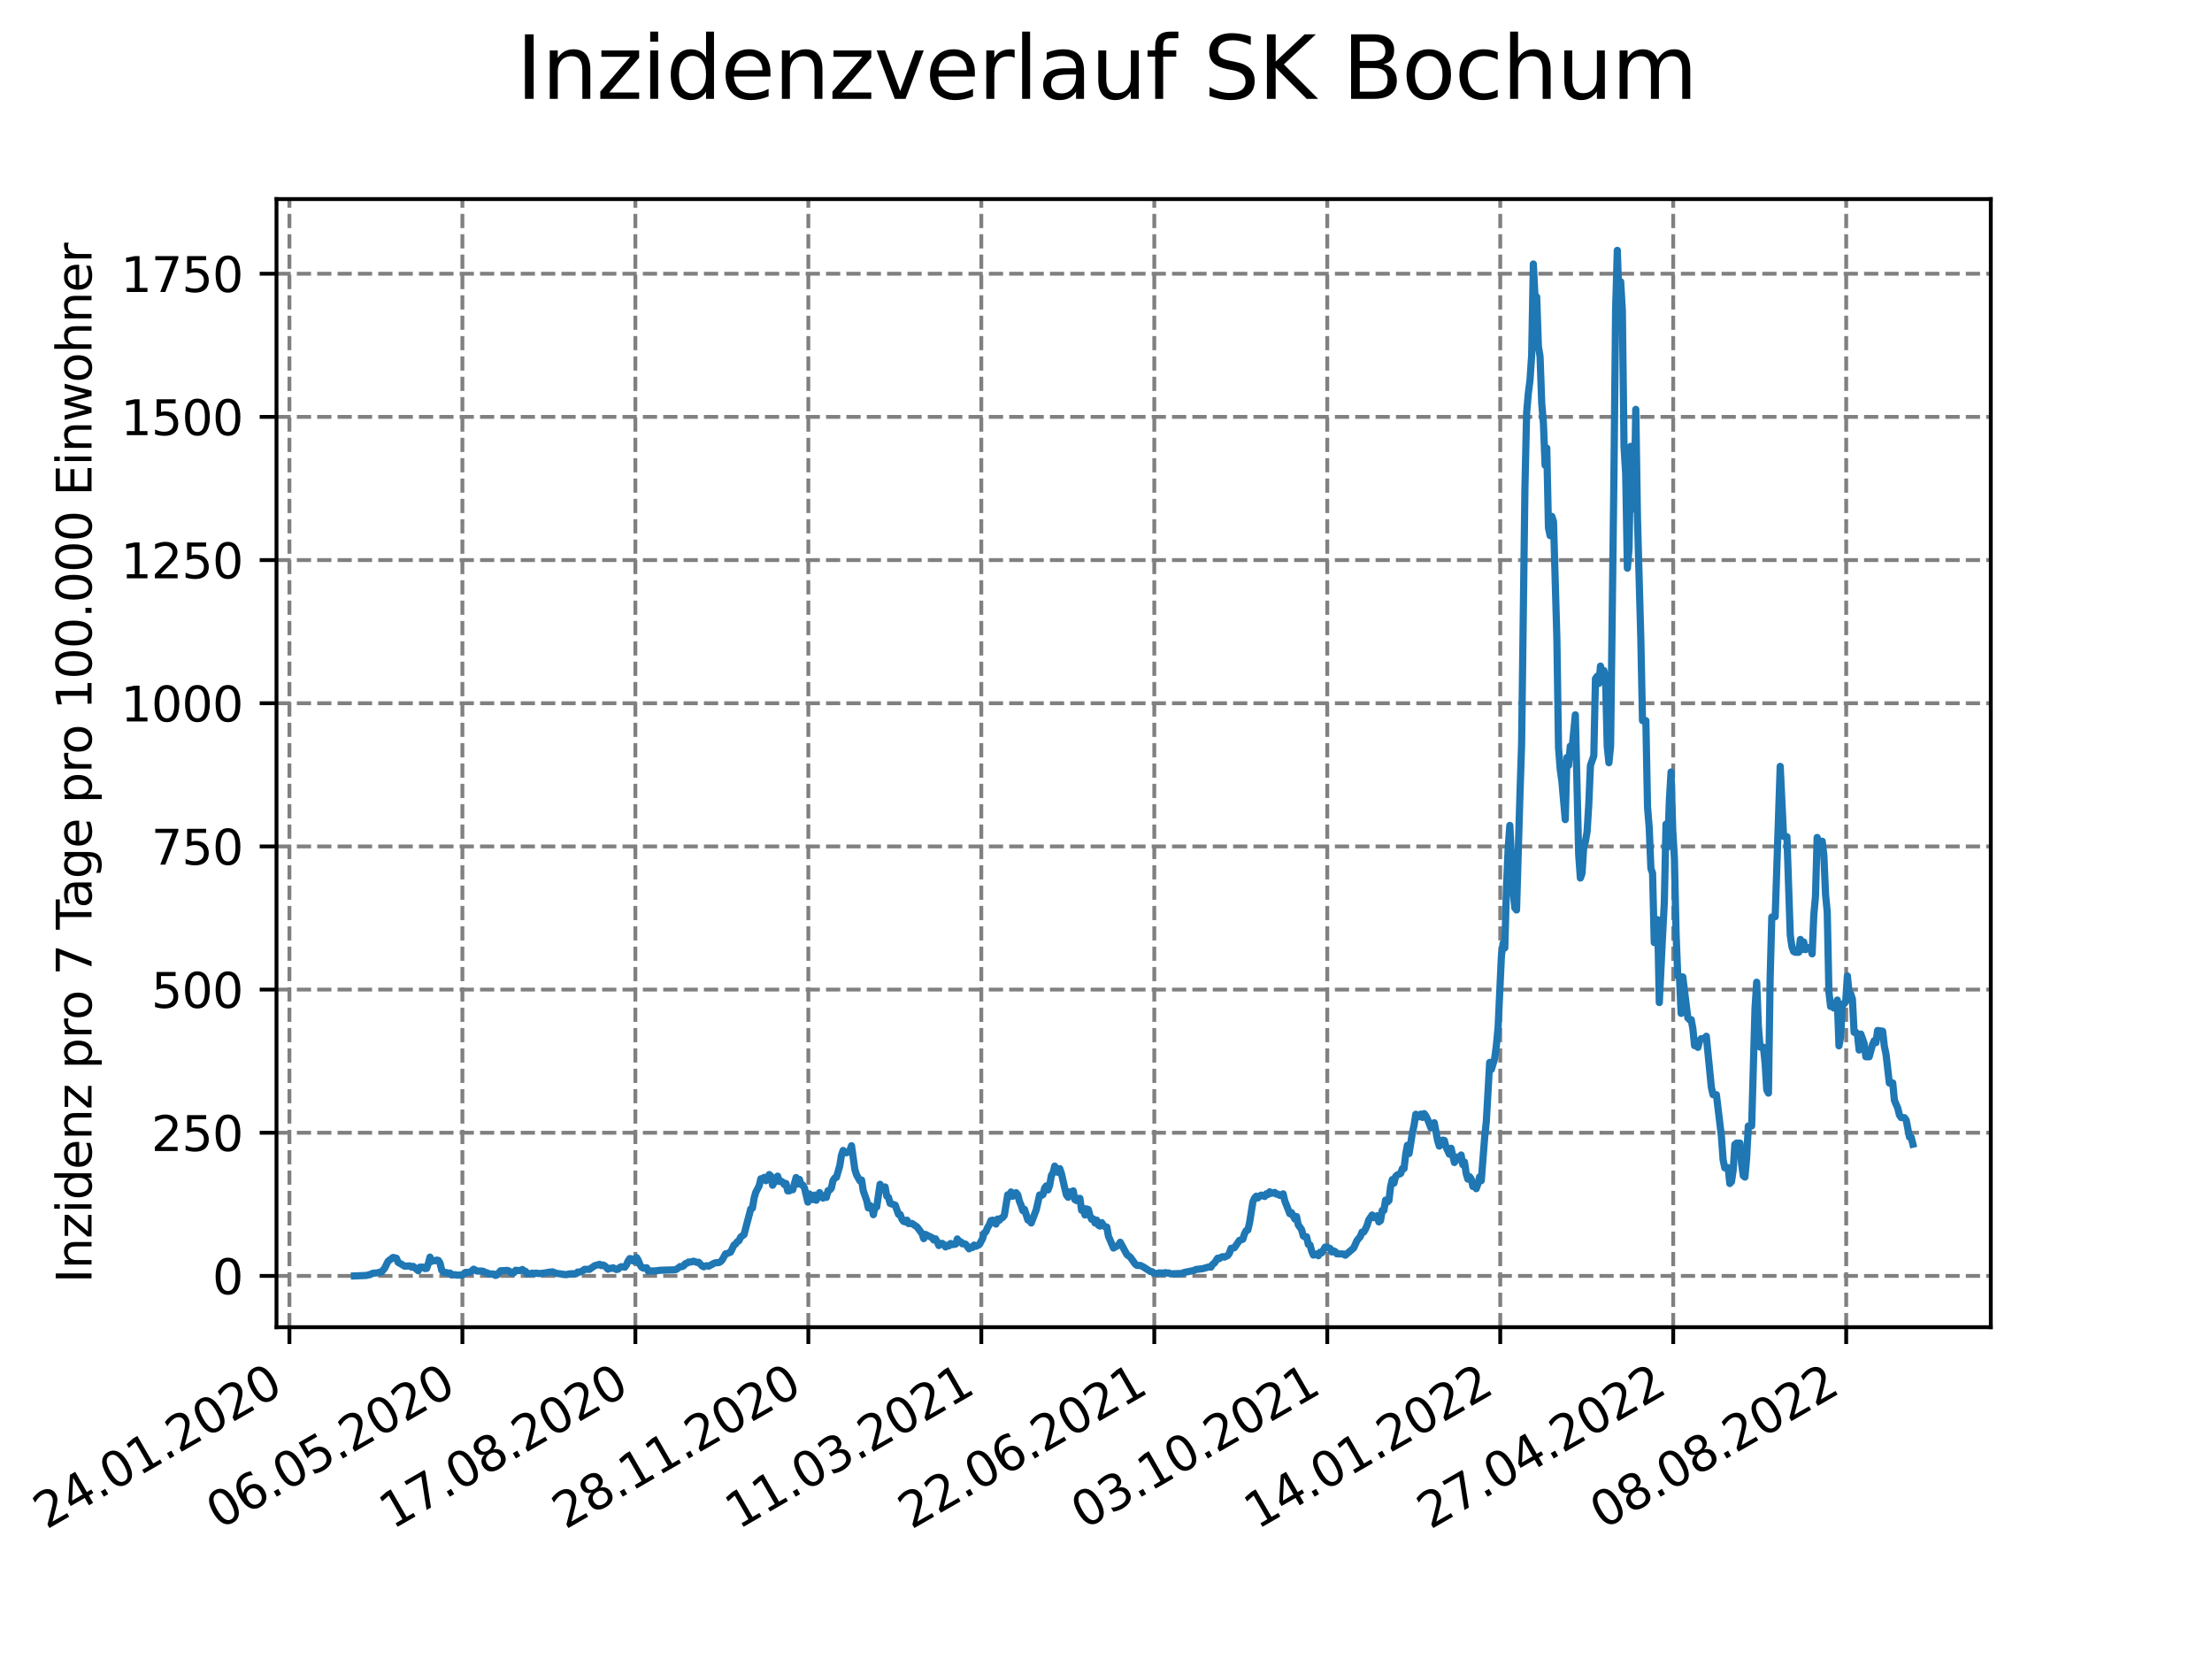 <?xml version="1.0" encoding="utf-8" standalone="no"?>
<!DOCTYPE svg PUBLIC "-//W3C//DTD SVG 1.1//EN"
  "http://www.w3.org/Graphics/SVG/1.1/DTD/svg11.dtd">
<svg xmlns:xlink="http://www.w3.org/1999/xlink" width="460.8pt" height="345.6pt" viewBox="0 0 460.8 345.6" xmlns="http://www.w3.org/2000/svg" version="1.1">
 <defs>
  <style type="text/css">*{stroke-linejoin: round; stroke-linecap: butt}</style>
 </defs>
 <g id="figure_1">
  <g id="patch_1">
   <path d="M 0 345.6 
L 460.8 345.6 
L 460.8 0 
L 0 0 
z
" style="fill: #ffffff"/>
  </g>
  <g id="axes_1">
   <g id="patch_2">
    <path d="M 57.6 276.48 
L 414.72 276.48 
L 414.72 41.472 
L 57.6 41.472 
z
" style="fill: #ffffff"/>
   </g>
   <g id="matplotlib.axis_1">
    <g id="xtick_1">
     <g id="line2d_1">
      <path d="M 60.291 276.48 
L 60.291 41.472 
" clip-path="url(#pb0e22b10f0)" style="fill: none; stroke-dasharray: 2.96,1.28; stroke-dashoffset: 0; stroke: #808080; stroke-width: 0.8"/>
     </g>
     <g id="line2d_2">
      <defs>
       <path id="m859bf09725" d="M 0 0 
L 0 3.5 
" style="stroke: #000000; stroke-width: 0.8"/>
      </defs>
      <g>
       <use xlink:href="#m859bf09725" x="60.291" y="276.48" style="stroke: #000000; stroke-width: 0.8"/>
      </g>
     </g>
     <g id="text_1">
      <!-- 24.01.2020 -->
      <g transform="translate(9.666 318.689) rotate(-30) scale(0.1 -0.1)">
       <defs>
        <path id="DejaVuSans-32" d="M 1228 531 
L 3431 531 
L 3431 0 
L 469 0 
L 469 531 
Q 828 903 1448 1529 
Q 2069 2156 2228 2338 
Q 2531 2678 2651 2914 
Q 2772 3150 2772 3378 
Q 2772 3750 2511 3984 
Q 2250 4219 1831 4219 
Q 1534 4219 1204 4116 
Q 875 4013 500 3803 
L 500 4441 
Q 881 4594 1212 4672 
Q 1544 4750 1819 4750 
Q 2544 4750 2975 4387 
Q 3406 4025 3406 3419 
Q 3406 3131 3298 2873 
Q 3191 2616 2906 2266 
Q 2828 2175 2409 1742 
Q 1991 1309 1228 531 
z
" transform="scale(0.016)"/>
        <path id="DejaVuSans-34" d="M 2419 4116 
L 825 1625 
L 2419 1625 
L 2419 4116 
z
M 2253 4666 
L 3047 4666 
L 3047 1625 
L 3713 1625 
L 3713 1100 
L 3047 1100 
L 3047 0 
L 2419 0 
L 2419 1100 
L 313 1100 
L 313 1709 
L 2253 4666 
z
" transform="scale(0.016)"/>
        <path id="DejaVuSans-2e" d="M 684 794 
L 1344 794 
L 1344 0 
L 684 0 
L 684 794 
z
" transform="scale(0.016)"/>
        <path id="DejaVuSans-30" d="M 2034 4250 
Q 1547 4250 1301 3770 
Q 1056 3291 1056 2328 
Q 1056 1369 1301 889 
Q 1547 409 2034 409 
Q 2525 409 2770 889 
Q 3016 1369 3016 2328 
Q 3016 3291 2770 3770 
Q 2525 4250 2034 4250 
z
M 2034 4750 
Q 2819 4750 3233 4129 
Q 3647 3509 3647 2328 
Q 3647 1150 3233 529 
Q 2819 -91 2034 -91 
Q 1250 -91 836 529 
Q 422 1150 422 2328 
Q 422 3509 836 4129 
Q 1250 4750 2034 4750 
z
" transform="scale(0.016)"/>
        <path id="DejaVuSans-31" d="M 794 531 
L 1825 531 
L 1825 4091 
L 703 3866 
L 703 4441 
L 1819 4666 
L 2450 4666 
L 2450 531 
L 3481 531 
L 3481 0 
L 794 0 
L 794 531 
z
" transform="scale(0.016)"/>
       </defs>
       <use xlink:href="#DejaVuSans-32"/>
       <use xlink:href="#DejaVuSans-34" x="63.623"/>
       <use xlink:href="#DejaVuSans-2e" x="127.246"/>
       <use xlink:href="#DejaVuSans-30" x="159.033"/>
       <use xlink:href="#DejaVuSans-31" x="222.656"/>
       <use xlink:href="#DejaVuSans-2e" x="286.279"/>
       <use xlink:href="#DejaVuSans-32" x="318.066"/>
       <use xlink:href="#DejaVuSans-30" x="381.689"/>
       <use xlink:href="#DejaVuSans-32" x="445.312"/>
       <use xlink:href="#DejaVuSans-30" x="508.936"/>
      </g>
     </g>
    </g>
    <g id="xtick_2">
     <g id="line2d_3">
      <path d="M 96.325 276.48 
L 96.325 41.472 
" clip-path="url(#pb0e22b10f0)" style="fill: none; stroke-dasharray: 2.96,1.28; stroke-dashoffset: 0; stroke: #808080; stroke-width: 0.8"/>
     </g>
     <g id="line2d_4">
      <g>
       <use xlink:href="#m859bf09725" x="96.325" y="276.48" style="stroke: #000000; stroke-width: 0.8"/>
      </g>
     </g>
     <g id="text_2">
      <!-- 06.05.2020 -->
      <g transform="translate(45.7 318.689) rotate(-30) scale(0.1 -0.1)">
       <defs>
        <path id="DejaVuSans-36" d="M 2113 2584 
Q 1688 2584 1439 2293 
Q 1191 2003 1191 1497 
Q 1191 994 1439 701 
Q 1688 409 2113 409 
Q 2538 409 2786 701 
Q 3034 994 3034 1497 
Q 3034 2003 2786 2293 
Q 2538 2584 2113 2584 
z
M 3366 4563 
L 3366 3988 
Q 3128 4100 2886 4159 
Q 2644 4219 2406 4219 
Q 1781 4219 1451 3797 
Q 1122 3375 1075 2522 
Q 1259 2794 1537 2939 
Q 1816 3084 2150 3084 
Q 2853 3084 3261 2657 
Q 3669 2231 3669 1497 
Q 3669 778 3244 343 
Q 2819 -91 2113 -91 
Q 1303 -91 875 529 
Q 447 1150 447 2328 
Q 447 3434 972 4092 
Q 1497 4750 2381 4750 
Q 2619 4750 2861 4703 
Q 3103 4656 3366 4563 
z
" transform="scale(0.016)"/>
        <path id="DejaVuSans-35" d="M 691 4666 
L 3169 4666 
L 3169 4134 
L 1269 4134 
L 1269 2991 
Q 1406 3038 1543 3061 
Q 1681 3084 1819 3084 
Q 2600 3084 3056 2656 
Q 3513 2228 3513 1497 
Q 3513 744 3044 326 
Q 2575 -91 1722 -91 
Q 1428 -91 1123 -41 
Q 819 9 494 109 
L 494 744 
Q 775 591 1075 516 
Q 1375 441 1709 441 
Q 2250 441 2565 725 
Q 2881 1009 2881 1497 
Q 2881 1984 2565 2268 
Q 2250 2553 1709 2553 
Q 1456 2553 1204 2497 
Q 953 2441 691 2322 
L 691 4666 
z
" transform="scale(0.016)"/>
       </defs>
       <use xlink:href="#DejaVuSans-30"/>
       <use xlink:href="#DejaVuSans-36" x="63.623"/>
       <use xlink:href="#DejaVuSans-2e" x="127.246"/>
       <use xlink:href="#DejaVuSans-30" x="159.033"/>
       <use xlink:href="#DejaVuSans-35" x="222.656"/>
       <use xlink:href="#DejaVuSans-2e" x="286.279"/>
       <use xlink:href="#DejaVuSans-32" x="318.066"/>
       <use xlink:href="#DejaVuSans-30" x="381.689"/>
       <use xlink:href="#DejaVuSans-32" x="445.312"/>
       <use xlink:href="#DejaVuSans-30" x="508.936"/>
      </g>
     </g>
    </g>
    <g id="xtick_3">
     <g id="line2d_5">
      <path d="M 132.359 276.48 
L 132.359 41.472 
" clip-path="url(#pb0e22b10f0)" style="fill: none; stroke-dasharray: 2.96,1.28; stroke-dashoffset: 0; stroke: #808080; stroke-width: 0.8"/>
     </g>
     <g id="line2d_6">
      <g>
       <use xlink:href="#m859bf09725" x="132.359" y="276.48" style="stroke: #000000; stroke-width: 0.8"/>
      </g>
     </g>
     <g id="text_3">
      <!-- 17.08.2020 -->
      <g transform="translate(81.733 318.689) rotate(-30) scale(0.1 -0.1)">
       <defs>
        <path id="DejaVuSans-37" d="M 525 4666 
L 3525 4666 
L 3525 4397 
L 1831 0 
L 1172 0 
L 2766 4134 
L 525 4134 
L 525 4666 
z
" transform="scale(0.016)"/>
        <path id="DejaVuSans-38" d="M 2034 2216 
Q 1584 2216 1326 1975 
Q 1069 1734 1069 1313 
Q 1069 891 1326 650 
Q 1584 409 2034 409 
Q 2484 409 2743 651 
Q 3003 894 3003 1313 
Q 3003 1734 2745 1975 
Q 2488 2216 2034 2216 
z
M 1403 2484 
Q 997 2584 770 2862 
Q 544 3141 544 3541 
Q 544 4100 942 4425 
Q 1341 4750 2034 4750 
Q 2731 4750 3128 4425 
Q 3525 4100 3525 3541 
Q 3525 3141 3298 2862 
Q 3072 2584 2669 2484 
Q 3125 2378 3379 2068 
Q 3634 1759 3634 1313 
Q 3634 634 3220 271 
Q 2806 -91 2034 -91 
Q 1263 -91 848 271 
Q 434 634 434 1313 
Q 434 1759 690 2068 
Q 947 2378 1403 2484 
z
M 1172 3481 
Q 1172 3119 1398 2916 
Q 1625 2713 2034 2713 
Q 2441 2713 2670 2916 
Q 2900 3119 2900 3481 
Q 2900 3844 2670 4047 
Q 2441 4250 2034 4250 
Q 1625 4250 1398 4047 
Q 1172 3844 1172 3481 
z
" transform="scale(0.016)"/>
       </defs>
       <use xlink:href="#DejaVuSans-31"/>
       <use xlink:href="#DejaVuSans-37" x="63.623"/>
       <use xlink:href="#DejaVuSans-2e" x="127.246"/>
       <use xlink:href="#DejaVuSans-30" x="159.033"/>
       <use xlink:href="#DejaVuSans-38" x="222.656"/>
       <use xlink:href="#DejaVuSans-2e" x="286.279"/>
       <use xlink:href="#DejaVuSans-32" x="318.066"/>
       <use xlink:href="#DejaVuSans-30" x="381.689"/>
       <use xlink:href="#DejaVuSans-32" x="445.312"/>
       <use xlink:href="#DejaVuSans-30" x="508.936"/>
      </g>
     </g>
    </g>
    <g id="xtick_4">
     <g id="line2d_7">
      <path d="M 168.392 276.48 
L 168.392 41.472 
" clip-path="url(#pb0e22b10f0)" style="fill: none; stroke-dasharray: 2.96,1.28; stroke-dashoffset: 0; stroke: #808080; stroke-width: 0.8"/>
     </g>
     <g id="line2d_8">
      <g>
       <use xlink:href="#m859bf09725" x="168.392" y="276.48" style="stroke: #000000; stroke-width: 0.8"/>
      </g>
     </g>
     <g id="text_4">
      <!-- 28.11.2020 -->
      <g transform="translate(117.767 318.689) rotate(-30) scale(0.1 -0.1)">
       <use xlink:href="#DejaVuSans-32"/>
       <use xlink:href="#DejaVuSans-38" x="63.623"/>
       <use xlink:href="#DejaVuSans-2e" x="127.246"/>
       <use xlink:href="#DejaVuSans-31" x="159.033"/>
       <use xlink:href="#DejaVuSans-31" x="222.656"/>
       <use xlink:href="#DejaVuSans-2e" x="286.279"/>
       <use xlink:href="#DejaVuSans-32" x="318.066"/>
       <use xlink:href="#DejaVuSans-30" x="381.689"/>
       <use xlink:href="#DejaVuSans-32" x="445.312"/>
       <use xlink:href="#DejaVuSans-30" x="508.936"/>
      </g>
     </g>
    </g>
    <g id="xtick_5">
     <g id="line2d_9">
      <path d="M 204.426 276.48 
L 204.426 41.472 
" clip-path="url(#pb0e22b10f0)" style="fill: none; stroke-dasharray: 2.96,1.28; stroke-dashoffset: 0; stroke: #808080; stroke-width: 0.8"/>
     </g>
     <g id="line2d_10">
      <g>
       <use xlink:href="#m859bf09725" x="204.426" y="276.48" style="stroke: #000000; stroke-width: 0.8"/>
      </g>
     </g>
     <g id="text_5">
      <!-- 11.03.2021 -->
      <g transform="translate(153.801 318.689) rotate(-30) scale(0.1 -0.1)">
       <defs>
        <path id="DejaVuSans-33" d="M 2597 2516 
Q 3050 2419 3304 2112 
Q 3559 1806 3559 1356 
Q 3559 666 3084 287 
Q 2609 -91 1734 -91 
Q 1441 -91 1130 -33 
Q 819 25 488 141 
L 488 750 
Q 750 597 1062 519 
Q 1375 441 1716 441 
Q 2309 441 2620 675 
Q 2931 909 2931 1356 
Q 2931 1769 2642 2001 
Q 2353 2234 1838 2234 
L 1294 2234 
L 1294 2753 
L 1863 2753 
Q 2328 2753 2575 2939 
Q 2822 3125 2822 3475 
Q 2822 3834 2567 4026 
Q 2313 4219 1838 4219 
Q 1578 4219 1281 4162 
Q 984 4106 628 3988 
L 628 4550 
Q 988 4650 1302 4700 
Q 1616 4750 1894 4750 
Q 2613 4750 3031 4423 
Q 3450 4097 3450 3541 
Q 3450 3153 3228 2886 
Q 3006 2619 2597 2516 
z
" transform="scale(0.016)"/>
       </defs>
       <use xlink:href="#DejaVuSans-31"/>
       <use xlink:href="#DejaVuSans-31" x="63.623"/>
       <use xlink:href="#DejaVuSans-2e" x="127.246"/>
       <use xlink:href="#DejaVuSans-30" x="159.033"/>
       <use xlink:href="#DejaVuSans-33" x="222.656"/>
       <use xlink:href="#DejaVuSans-2e" x="286.279"/>
       <use xlink:href="#DejaVuSans-32" x="318.066"/>
       <use xlink:href="#DejaVuSans-30" x="381.689"/>
       <use xlink:href="#DejaVuSans-32" x="445.312"/>
       <use xlink:href="#DejaVuSans-31" x="508.936"/>
      </g>
     </g>
    </g>
    <g id="xtick_6">
     <g id="line2d_11">
      <path d="M 240.46 276.48 
L 240.46 41.472 
" clip-path="url(#pb0e22b10f0)" style="fill: none; stroke-dasharray: 2.96,1.28; stroke-dashoffset: 0; stroke: #808080; stroke-width: 0.8"/>
     </g>
     <g id="line2d_12">
      <g>
       <use xlink:href="#m859bf09725" x="240.46" y="276.48" style="stroke: #000000; stroke-width: 0.8"/>
      </g>
     </g>
     <g id="text_6">
      <!-- 22.06.2021 -->
      <g transform="translate(189.835 318.689) rotate(-30) scale(0.1 -0.1)">
       <use xlink:href="#DejaVuSans-32"/>
       <use xlink:href="#DejaVuSans-32" x="63.623"/>
       <use xlink:href="#DejaVuSans-2e" x="127.246"/>
       <use xlink:href="#DejaVuSans-30" x="159.033"/>
       <use xlink:href="#DejaVuSans-36" x="222.656"/>
       <use xlink:href="#DejaVuSans-2e" x="286.279"/>
       <use xlink:href="#DejaVuSans-32" x="318.066"/>
       <use xlink:href="#DejaVuSans-30" x="381.689"/>
       <use xlink:href="#DejaVuSans-32" x="445.312"/>
       <use xlink:href="#DejaVuSans-31" x="508.936"/>
      </g>
     </g>
    </g>
    <g id="xtick_7">
     <g id="line2d_13">
      <path d="M 276.494 276.48 
L 276.494 41.472 
" clip-path="url(#pb0e22b10f0)" style="fill: none; stroke-dasharray: 2.96,1.28; stroke-dashoffset: 0; stroke: #808080; stroke-width: 0.8"/>
     </g>
     <g id="line2d_14">
      <g>
       <use xlink:href="#m859bf09725" x="276.494" y="276.48" style="stroke: #000000; stroke-width: 0.8"/>
      </g>
     </g>
     <g id="text_7">
      <!-- 03.10.2021 -->
      <g transform="translate(225.869 318.689) rotate(-30) scale(0.1 -0.1)">
       <use xlink:href="#DejaVuSans-30"/>
       <use xlink:href="#DejaVuSans-33" x="63.623"/>
       <use xlink:href="#DejaVuSans-2e" x="127.246"/>
       <use xlink:href="#DejaVuSans-31" x="159.033"/>
       <use xlink:href="#DejaVuSans-30" x="222.656"/>
       <use xlink:href="#DejaVuSans-2e" x="286.279"/>
       <use xlink:href="#DejaVuSans-32" x="318.066"/>
       <use xlink:href="#DejaVuSans-30" x="381.689"/>
       <use xlink:href="#DejaVuSans-32" x="445.312"/>
       <use xlink:href="#DejaVuSans-31" x="508.936"/>
      </g>
     </g>
    </g>
    <g id="xtick_8">
     <g id="line2d_15">
      <path d="M 312.528 276.48 
L 312.528 41.472 
" clip-path="url(#pb0e22b10f0)" style="fill: none; stroke-dasharray: 2.96,1.28; stroke-dashoffset: 0; stroke: #808080; stroke-width: 0.8"/>
     </g>
     <g id="line2d_16">
      <g>
       <use xlink:href="#m859bf09725" x="312.528" y="276.48" style="stroke: #000000; stroke-width: 0.8"/>
      </g>
     </g>
     <g id="text_8">
      <!-- 14.01.2022 -->
      <g transform="translate(261.903 318.689) rotate(-30) scale(0.1 -0.1)">
       <use xlink:href="#DejaVuSans-31"/>
       <use xlink:href="#DejaVuSans-34" x="63.623"/>
       <use xlink:href="#DejaVuSans-2e" x="127.246"/>
       <use xlink:href="#DejaVuSans-30" x="159.033"/>
       <use xlink:href="#DejaVuSans-31" x="222.656"/>
       <use xlink:href="#DejaVuSans-2e" x="286.279"/>
       <use xlink:href="#DejaVuSans-32" x="318.066"/>
       <use xlink:href="#DejaVuSans-30" x="381.689"/>
       <use xlink:href="#DejaVuSans-32" x="445.312"/>
       <use xlink:href="#DejaVuSans-32" x="508.936"/>
      </g>
     </g>
    </g>
    <g id="xtick_9">
     <g id="line2d_17">
      <path d="M 348.562 276.48 
L 348.562 41.472 
" clip-path="url(#pb0e22b10f0)" style="fill: none; stroke-dasharray: 2.96,1.28; stroke-dashoffset: 0; stroke: #808080; stroke-width: 0.8"/>
     </g>
     <g id="line2d_18">
      <g>
       <use xlink:href="#m859bf09725" x="348.562" y="276.48" style="stroke: #000000; stroke-width: 0.8"/>
      </g>
     </g>
     <g id="text_9">
      <!-- 27.04.2022 -->
      <g transform="translate(297.937 318.689) rotate(-30) scale(0.1 -0.1)">
       <use xlink:href="#DejaVuSans-32"/>
       <use xlink:href="#DejaVuSans-37" x="63.623"/>
       <use xlink:href="#DejaVuSans-2e" x="127.246"/>
       <use xlink:href="#DejaVuSans-30" x="159.033"/>
       <use xlink:href="#DejaVuSans-34" x="222.656"/>
       <use xlink:href="#DejaVuSans-2e" x="286.279"/>
       <use xlink:href="#DejaVuSans-32" x="318.066"/>
       <use xlink:href="#DejaVuSans-30" x="381.689"/>
       <use xlink:href="#DejaVuSans-32" x="445.312"/>
       <use xlink:href="#DejaVuSans-32" x="508.936"/>
      </g>
     </g>
    </g>
    <g id="xtick_10">
     <g id="line2d_19">
      <path d="M 384.596 276.48 
L 384.596 41.472 
" clip-path="url(#pb0e22b10f0)" style="fill: none; stroke-dasharray: 2.96,1.28; stroke-dashoffset: 0; stroke: #808080; stroke-width: 0.8"/>
     </g>
     <g id="line2d_20">
      <g>
       <use xlink:href="#m859bf09725" x="384.596" y="276.48" style="stroke: #000000; stroke-width: 0.8"/>
      </g>
     </g>
     <g id="text_10">
      <!-- 08.08.2022 -->
      <g transform="translate(333.97 318.689) rotate(-30) scale(0.1 -0.1)">
       <use xlink:href="#DejaVuSans-30"/>
       <use xlink:href="#DejaVuSans-38" x="63.623"/>
       <use xlink:href="#DejaVuSans-2e" x="127.246"/>
       <use xlink:href="#DejaVuSans-30" x="159.033"/>
       <use xlink:href="#DejaVuSans-38" x="222.656"/>
       <use xlink:href="#DejaVuSans-2e" x="286.279"/>
       <use xlink:href="#DejaVuSans-32" x="318.066"/>
       <use xlink:href="#DejaVuSans-30" x="381.689"/>
       <use xlink:href="#DejaVuSans-32" x="445.312"/>
       <use xlink:href="#DejaVuSans-32" x="508.936"/>
      </g>
     </g>
    </g>
   </g>
   <g id="matplotlib.axis_2">
    <g id="ytick_1">
     <g id="line2d_21">
      <path d="M 57.6 265.798 
L 414.72 265.798 
" clip-path="url(#pb0e22b10f0)" style="fill: none; stroke-dasharray: 2.96,1.28; stroke-dashoffset: 0; stroke: #808080; stroke-width: 0.8"/>
     </g>
     <g id="line2d_22">
      <defs>
       <path id="m0d22d4dd39" d="M 0 0 
L -3.5 0 
" style="stroke: #000000; stroke-width: 0.8"/>
      </defs>
      <g>
       <use xlink:href="#m0d22d4dd39" x="57.6" y="265.798" style="stroke: #000000; stroke-width: 0.8"/>
      </g>
     </g>
     <g id="text_11">
      <!-- 0 -->
      <g transform="translate(44.237 269.597) scale(0.1 -0.1)">
       <use xlink:href="#DejaVuSans-30"/>
      </g>
     </g>
    </g>
    <g id="ytick_2">
     <g id="line2d_23">
      <path d="M 57.6 235.973 
L 414.72 235.973 
" clip-path="url(#pb0e22b10f0)" style="fill: none; stroke-dasharray: 2.96,1.28; stroke-dashoffset: 0; stroke: #808080; stroke-width: 0.8"/>
     </g>
     <g id="line2d_24">
      <g>
       <use xlink:href="#m0d22d4dd39" x="57.6" y="235.973" style="stroke: #000000; stroke-width: 0.8"/>
      </g>
     </g>
     <g id="text_12">
      <!-- 250 -->
      <g transform="translate(31.512 239.772) scale(0.1 -0.1)">
       <use xlink:href="#DejaVuSans-32"/>
       <use xlink:href="#DejaVuSans-35" x="63.623"/>
       <use xlink:href="#DejaVuSans-30" x="127.246"/>
      </g>
     </g>
    </g>
    <g id="ytick_3">
     <g id="line2d_25">
      <path d="M 57.6 206.148 
L 414.72 206.148 
" clip-path="url(#pb0e22b10f0)" style="fill: none; stroke-dasharray: 2.96,1.28; stroke-dashoffset: 0; stroke: #808080; stroke-width: 0.8"/>
     </g>
     <g id="line2d_26">
      <g>
       <use xlink:href="#m0d22d4dd39" x="57.6" y="206.148" style="stroke: #000000; stroke-width: 0.8"/>
      </g>
     </g>
     <g id="text_13">
      <!-- 500 -->
      <g transform="translate(31.512 209.947) scale(0.1 -0.1)">
       <use xlink:href="#DejaVuSans-35"/>
       <use xlink:href="#DejaVuSans-30" x="63.623"/>
       <use xlink:href="#DejaVuSans-30" x="127.246"/>
      </g>
     </g>
    </g>
    <g id="ytick_4">
     <g id="line2d_27">
      <path d="M 57.6 176.323 
L 414.72 176.323 
" clip-path="url(#pb0e22b10f0)" style="fill: none; stroke-dasharray: 2.96,1.28; stroke-dashoffset: 0; stroke: #808080; stroke-width: 0.8"/>
     </g>
     <g id="line2d_28">
      <g>
       <use xlink:href="#m0d22d4dd39" x="57.6" y="176.323" style="stroke: #000000; stroke-width: 0.8"/>
      </g>
     </g>
     <g id="text_14">
      <!-- 750 -->
      <g transform="translate(31.512 180.122) scale(0.1 -0.1)">
       <use xlink:href="#DejaVuSans-37"/>
       <use xlink:href="#DejaVuSans-35" x="63.623"/>
       <use xlink:href="#DejaVuSans-30" x="127.246"/>
      </g>
     </g>
    </g>
    <g id="ytick_5">
     <g id="line2d_29">
      <path d="M 57.6 146.498 
L 414.72 146.498 
" clip-path="url(#pb0e22b10f0)" style="fill: none; stroke-dasharray: 2.96,1.28; stroke-dashoffset: 0; stroke: #808080; stroke-width: 0.8"/>
     </g>
     <g id="line2d_30">
      <g>
       <use xlink:href="#m0d22d4dd39" x="57.6" y="146.498" style="stroke: #000000; stroke-width: 0.8"/>
      </g>
     </g>
     <g id="text_15">
      <!-- 1000 -->
      <g transform="translate(25.15 150.298) scale(0.1 -0.1)">
       <use xlink:href="#DejaVuSans-31"/>
       <use xlink:href="#DejaVuSans-30" x="63.623"/>
       <use xlink:href="#DejaVuSans-30" x="127.246"/>
       <use xlink:href="#DejaVuSans-30" x="190.869"/>
      </g>
     </g>
    </g>
    <g id="ytick_6">
     <g id="line2d_31">
      <path d="M 57.6 116.674 
L 414.72 116.674 
" clip-path="url(#pb0e22b10f0)" style="fill: none; stroke-dasharray: 2.96,1.28; stroke-dashoffset: 0; stroke: #808080; stroke-width: 0.8"/>
     </g>
     <g id="line2d_32">
      <g>
       <use xlink:href="#m0d22d4dd39" x="57.6" y="116.674" style="stroke: #000000; stroke-width: 0.8"/>
      </g>
     </g>
     <g id="text_16">
      <!-- 1250 -->
      <g transform="translate(25.15 120.473) scale(0.1 -0.1)">
       <use xlink:href="#DejaVuSans-31"/>
       <use xlink:href="#DejaVuSans-32" x="63.623"/>
       <use xlink:href="#DejaVuSans-35" x="127.246"/>
       <use xlink:href="#DejaVuSans-30" x="190.869"/>
      </g>
     </g>
    </g>
    <g id="ytick_7">
     <g id="line2d_33">
      <path d="M 57.6 86.849 
L 414.72 86.849 
" clip-path="url(#pb0e22b10f0)" style="fill: none; stroke-dasharray: 2.96,1.28; stroke-dashoffset: 0; stroke: #808080; stroke-width: 0.8"/>
     </g>
     <g id="line2d_34">
      <g>
       <use xlink:href="#m0d22d4dd39" x="57.6" y="86.849" style="stroke: #000000; stroke-width: 0.8"/>
      </g>
     </g>
     <g id="text_17">
      <!-- 1500 -->
      <g transform="translate(25.15 90.648) scale(0.1 -0.1)">
       <use xlink:href="#DejaVuSans-31"/>
       <use xlink:href="#DejaVuSans-35" x="63.623"/>
       <use xlink:href="#DejaVuSans-30" x="127.246"/>
       <use xlink:href="#DejaVuSans-30" x="190.869"/>
      </g>
     </g>
    </g>
    <g id="ytick_8">
     <g id="line2d_35">
      <path d="M 57.6 57.024 
L 414.72 57.024 
" clip-path="url(#pb0e22b10f0)" style="fill: none; stroke-dasharray: 2.96,1.28; stroke-dashoffset: 0; stroke: #808080; stroke-width: 0.8"/>
     </g>
     <g id="line2d_36">
      <g>
       <use xlink:href="#m0d22d4dd39" x="57.6" y="57.024" style="stroke: #000000; stroke-width: 0.8"/>
      </g>
     </g>
     <g id="text_18">
      <!-- 1750 -->
      <g transform="translate(25.15 60.823) scale(0.1 -0.1)">
       <use xlink:href="#DejaVuSans-31"/>
       <use xlink:href="#DejaVuSans-37" x="63.623"/>
       <use xlink:href="#DejaVuSans-35" x="127.246"/>
       <use xlink:href="#DejaVuSans-30" x="190.869"/>
      </g>
     </g>
    </g>
    <g id="text_19">
     <!-- Inzidenz pro 7 Tage pro 100.000 Einwohner -->
     <g transform="translate(19.07 267.301) rotate(-90) scale(0.1 -0.1)">
      <defs>
       <path id="DejaVuSans-49" d="M 628 4666 
L 1259 4666 
L 1259 0 
L 628 0 
L 628 4666 
z
" transform="scale(0.016)"/>
       <path id="DejaVuSans-6e" d="M 3513 2113 
L 3513 0 
L 2938 0 
L 2938 2094 
Q 2938 2591 2744 2837 
Q 2550 3084 2163 3084 
Q 1697 3084 1428 2787 
Q 1159 2491 1159 1978 
L 1159 0 
L 581 0 
L 581 3500 
L 1159 3500 
L 1159 2956 
Q 1366 3272 1645 3428 
Q 1925 3584 2291 3584 
Q 2894 3584 3203 3211 
Q 3513 2838 3513 2113 
z
" transform="scale(0.016)"/>
       <path id="DejaVuSans-7a" d="M 353 3500 
L 3084 3500 
L 3084 2975 
L 922 459 
L 3084 459 
L 3084 0 
L 275 0 
L 275 525 
L 2438 3041 
L 353 3041 
L 353 3500 
z
" transform="scale(0.016)"/>
       <path id="DejaVuSans-69" d="M 603 3500 
L 1178 3500 
L 1178 0 
L 603 0 
L 603 3500 
z
M 603 4863 
L 1178 4863 
L 1178 4134 
L 603 4134 
L 603 4863 
z
" transform="scale(0.016)"/>
       <path id="DejaVuSans-64" d="M 2906 2969 
L 2906 4863 
L 3481 4863 
L 3481 0 
L 2906 0 
L 2906 525 
Q 2725 213 2448 61 
Q 2172 -91 1784 -91 
Q 1150 -91 751 415 
Q 353 922 353 1747 
Q 353 2572 751 3078 
Q 1150 3584 1784 3584 
Q 2172 3584 2448 3432 
Q 2725 3281 2906 2969 
z
M 947 1747 
Q 947 1113 1208 752 
Q 1469 391 1925 391 
Q 2381 391 2643 752 
Q 2906 1113 2906 1747 
Q 2906 2381 2643 2742 
Q 2381 3103 1925 3103 
Q 1469 3103 1208 2742 
Q 947 2381 947 1747 
z
" transform="scale(0.016)"/>
       <path id="DejaVuSans-65" d="M 3597 1894 
L 3597 1613 
L 953 1613 
Q 991 1019 1311 708 
Q 1631 397 2203 397 
Q 2534 397 2845 478 
Q 3156 559 3463 722 
L 3463 178 
Q 3153 47 2828 -22 
Q 2503 -91 2169 -91 
Q 1331 -91 842 396 
Q 353 884 353 1716 
Q 353 2575 817 3079 
Q 1281 3584 2069 3584 
Q 2775 3584 3186 3129 
Q 3597 2675 3597 1894 
z
M 3022 2063 
Q 3016 2534 2758 2815 
Q 2500 3097 2075 3097 
Q 1594 3097 1305 2825 
Q 1016 2553 972 2059 
L 3022 2063 
z
" transform="scale(0.016)"/>
       <path id="DejaVuSans-20" transform="scale(0.016)"/>
       <path id="DejaVuSans-70" d="M 1159 525 
L 1159 -1331 
L 581 -1331 
L 581 3500 
L 1159 3500 
L 1159 2969 
Q 1341 3281 1617 3432 
Q 1894 3584 2278 3584 
Q 2916 3584 3314 3078 
Q 3713 2572 3713 1747 
Q 3713 922 3314 415 
Q 2916 -91 2278 -91 
Q 1894 -91 1617 61 
Q 1341 213 1159 525 
z
M 3116 1747 
Q 3116 2381 2855 2742 
Q 2594 3103 2138 3103 
Q 1681 3103 1420 2742 
Q 1159 2381 1159 1747 
Q 1159 1113 1420 752 
Q 1681 391 2138 391 
Q 2594 391 2855 752 
Q 3116 1113 3116 1747 
z
" transform="scale(0.016)"/>
       <path id="DejaVuSans-72" d="M 2631 2963 
Q 2534 3019 2420 3045 
Q 2306 3072 2169 3072 
Q 1681 3072 1420 2755 
Q 1159 2438 1159 1844 
L 1159 0 
L 581 0 
L 581 3500 
L 1159 3500 
L 1159 2956 
Q 1341 3275 1631 3429 
Q 1922 3584 2338 3584 
Q 2397 3584 2469 3576 
Q 2541 3569 2628 3553 
L 2631 2963 
z
" transform="scale(0.016)"/>
       <path id="DejaVuSans-6f" d="M 1959 3097 
Q 1497 3097 1228 2736 
Q 959 2375 959 1747 
Q 959 1119 1226 758 
Q 1494 397 1959 397 
Q 2419 397 2687 759 
Q 2956 1122 2956 1747 
Q 2956 2369 2687 2733 
Q 2419 3097 1959 3097 
z
M 1959 3584 
Q 2709 3584 3137 3096 
Q 3566 2609 3566 1747 
Q 3566 888 3137 398 
Q 2709 -91 1959 -91 
Q 1206 -91 779 398 
Q 353 888 353 1747 
Q 353 2609 779 3096 
Q 1206 3584 1959 3584 
z
" transform="scale(0.016)"/>
       <path id="DejaVuSans-54" d="M -19 4666 
L 3928 4666 
L 3928 4134 
L 2272 4134 
L 2272 0 
L 1638 0 
L 1638 4134 
L -19 4134 
L -19 4666 
z
" transform="scale(0.016)"/>
       <path id="DejaVuSans-61" d="M 2194 1759 
Q 1497 1759 1228 1600 
Q 959 1441 959 1056 
Q 959 750 1161 570 
Q 1363 391 1709 391 
Q 2188 391 2477 730 
Q 2766 1069 2766 1631 
L 2766 1759 
L 2194 1759 
z
M 3341 1997 
L 3341 0 
L 2766 0 
L 2766 531 
Q 2569 213 2275 61 
Q 1981 -91 1556 -91 
Q 1019 -91 701 211 
Q 384 513 384 1019 
Q 384 1609 779 1909 
Q 1175 2209 1959 2209 
L 2766 2209 
L 2766 2266 
Q 2766 2663 2505 2880 
Q 2244 3097 1772 3097 
Q 1472 3097 1187 3025 
Q 903 2953 641 2809 
L 641 3341 
Q 956 3463 1253 3523 
Q 1550 3584 1831 3584 
Q 2591 3584 2966 3190 
Q 3341 2797 3341 1997 
z
" transform="scale(0.016)"/>
       <path id="DejaVuSans-67" d="M 2906 1791 
Q 2906 2416 2648 2759 
Q 2391 3103 1925 3103 
Q 1463 3103 1205 2759 
Q 947 2416 947 1791 
Q 947 1169 1205 825 
Q 1463 481 1925 481 
Q 2391 481 2648 825 
Q 2906 1169 2906 1791 
z
M 3481 434 
Q 3481 -459 3084 -895 
Q 2688 -1331 1869 -1331 
Q 1566 -1331 1297 -1286 
Q 1028 -1241 775 -1147 
L 775 -588 
Q 1028 -725 1275 -790 
Q 1522 -856 1778 -856 
Q 2344 -856 2625 -561 
Q 2906 -266 2906 331 
L 2906 616 
Q 2728 306 2450 153 
Q 2172 0 1784 0 
Q 1141 0 747 490 
Q 353 981 353 1791 
Q 353 2603 747 3093 
Q 1141 3584 1784 3584 
Q 2172 3584 2450 3431 
Q 2728 3278 2906 2969 
L 2906 3500 
L 3481 3500 
L 3481 434 
z
" transform="scale(0.016)"/>
       <path id="DejaVuSans-45" d="M 628 4666 
L 3578 4666 
L 3578 4134 
L 1259 4134 
L 1259 2753 
L 3481 2753 
L 3481 2222 
L 1259 2222 
L 1259 531 
L 3634 531 
L 3634 0 
L 628 0 
L 628 4666 
z
" transform="scale(0.016)"/>
       <path id="DejaVuSans-77" d="M 269 3500 
L 844 3500 
L 1563 769 
L 2278 3500 
L 2956 3500 
L 3675 769 
L 4391 3500 
L 4966 3500 
L 4050 0 
L 3372 0 
L 2619 2869 
L 1863 0 
L 1184 0 
L 269 3500 
z
" transform="scale(0.016)"/>
       <path id="DejaVuSans-68" d="M 3513 2113 
L 3513 0 
L 2938 0 
L 2938 2094 
Q 2938 2591 2744 2837 
Q 2550 3084 2163 3084 
Q 1697 3084 1428 2787 
Q 1159 2491 1159 1978 
L 1159 0 
L 581 0 
L 581 4863 
L 1159 4863 
L 1159 2956 
Q 1366 3272 1645 3428 
Q 1925 3584 2291 3584 
Q 2894 3584 3203 3211 
Q 3513 2838 3513 2113 
z
" transform="scale(0.016)"/>
      </defs>
      <use xlink:href="#DejaVuSans-49"/>
      <use xlink:href="#DejaVuSans-6e" x="29.492"/>
      <use xlink:href="#DejaVuSans-7a" x="92.871"/>
      <use xlink:href="#DejaVuSans-69" x="145.361"/>
      <use xlink:href="#DejaVuSans-64" x="173.145"/>
      <use xlink:href="#DejaVuSans-65" x="236.621"/>
      <use xlink:href="#DejaVuSans-6e" x="298.145"/>
      <use xlink:href="#DejaVuSans-7a" x="361.523"/>
      <use xlink:href="#DejaVuSans-20" x="414.014"/>
      <use xlink:href="#DejaVuSans-70" x="445.801"/>
      <use xlink:href="#DejaVuSans-72" x="509.277"/>
      <use xlink:href="#DejaVuSans-6f" x="548.141"/>
      <use xlink:href="#DejaVuSans-20" x="609.322"/>
      <use xlink:href="#DejaVuSans-37" x="641.109"/>
      <use xlink:href="#DejaVuSans-20" x="704.732"/>
      <use xlink:href="#DejaVuSans-54" x="736.52"/>
      <use xlink:href="#DejaVuSans-61" x="781.104"/>
      <use xlink:href="#DejaVuSans-67" x="842.383"/>
      <use xlink:href="#DejaVuSans-65" x="905.859"/>
      <use xlink:href="#DejaVuSans-20" x="967.383"/>
      <use xlink:href="#DejaVuSans-70" x="999.17"/>
      <use xlink:href="#DejaVuSans-72" x="1062.646"/>
      <use xlink:href="#DejaVuSans-6f" x="1101.51"/>
      <use xlink:href="#DejaVuSans-20" x="1162.691"/>
      <use xlink:href="#DejaVuSans-31" x="1194.479"/>
      <use xlink:href="#DejaVuSans-30" x="1258.102"/>
      <use xlink:href="#DejaVuSans-30" x="1321.725"/>
      <use xlink:href="#DejaVuSans-2e" x="1385.348"/>
      <use xlink:href="#DejaVuSans-30" x="1417.135"/>
      <use xlink:href="#DejaVuSans-30" x="1480.758"/>
      <use xlink:href="#DejaVuSans-30" x="1544.381"/>
      <use xlink:href="#DejaVuSans-20" x="1608.004"/>
      <use xlink:href="#DejaVuSans-45" x="1639.791"/>
      <use xlink:href="#DejaVuSans-69" x="1702.975"/>
      <use xlink:href="#DejaVuSans-6e" x="1730.758"/>
      <use xlink:href="#DejaVuSans-77" x="1794.137"/>
      <use xlink:href="#DejaVuSans-6f" x="1875.924"/>
      <use xlink:href="#DejaVuSans-68" x="1937.105"/>
      <use xlink:href="#DejaVuSans-6e" x="2000.484"/>
      <use xlink:href="#DejaVuSans-65" x="2063.863"/>
      <use xlink:href="#DejaVuSans-72" x="2125.387"/>
     </g>
    </g>
   </g>
   <g id="line2d_37">
    <path d="M 73.833 265.798 
L 76.282 265.7 
L 76.981 265.537 
L 77.681 265.243 
L 78.731 265.145 
L 79.08 265.015 
L 79.43 265.015 
L 80.13 264.199 
L 80.83 262.763 
L 81.879 261.947 
L 82.579 262.11 
L 82.929 262.959 
L 84.328 263.775 
L 85.378 263.709 
L 85.727 263.97 
L 86.077 263.807 
L 87.127 264.721 
L 87.477 263.97 
L 88.176 263.97 
L 88.526 264.264 
L 88.876 264.231 
L 89.226 263.252 
L 89.576 261.882 
L 89.926 262.763 
L 90.275 262.6 
L 90.625 262.632 
L 90.975 262.502 
L 91.325 262.567 
L 91.675 263.155 
L 92.025 264.623 
L 92.374 264.982 
L 93.424 265.21 
L 93.774 265.21 
L 94.124 265.602 
L 94.823 265.537 
L 95.173 265.635 
L 95.873 265.602 
L 96.223 265.667 
L 96.922 265.08 
L 97.972 265.015 
L 98.672 264.395 
L 99.371 264.786 
L 100.421 264.786 
L 100.771 264.884 
L 101.121 265.113 
L 101.47 265.145 
L 101.82 265.374 
L 102.87 265.406 
L 103.22 265.7 
L 103.569 265.569 
L 104.269 264.721 
L 105.668 264.656 
L 106.018 264.754 
L 106.368 265.113 
L 106.718 265.276 
L 107.068 265.113 
L 107.418 264.623 
L 108.117 264.688 
L 108.467 264.656 
L 108.817 264.46 
L 109.167 264.754 
L 109.517 264.884 
L 109.867 265.374 
L 110.216 265.374 
L 110.916 265.21 
L 111.266 265.341 
L 111.616 265.21 
L 112.315 265.308 
L 113.365 265.21 
L 114.415 265.015 
L 115.114 264.949 
L 115.814 265.243 
L 117.913 265.537 
L 118.613 265.374 
L 119.312 265.341 
L 120.012 265.341 
L 120.362 264.982 
L 120.712 265.015 
L 121.411 264.721 
L 121.761 264.427 
L 122.811 264.427 
L 123.86 263.677 
L 124.91 263.383 
L 125.26 263.644 
L 125.61 263.514 
L 125.959 263.677 
L 126.659 264.395 
L 127.009 264.199 
L 127.359 264.231 
L 127.709 264.101 
L 128.408 264.46 
L 128.758 264.395 
L 129.108 264.036 
L 129.458 263.873 
L 130.157 263.97 
L 130.507 263.481 
L 130.857 262.665 
L 131.207 262.176 
L 131.557 262.241 
L 131.907 262.698 
L 132.257 262.698 
L 132.606 261.98 
L 132.956 262.535 
L 133.306 263.448 
L 133.656 263.97 
L 134.006 264.166 
L 134.705 264.101 
L 135.055 264.819 
L 135.755 264.754 
L 136.455 264.754 
L 137.504 264.623 
L 140.653 264.525 
L 141.003 264.362 
L 141.702 263.84 
L 142.052 263.873 
L 142.402 263.709 
L 142.752 263.252 
L 143.102 263.155 
L 143.452 262.894 
L 143.801 262.926 
L 144.501 262.73 
L 145.201 262.991 
L 145.551 262.959 
L 146.25 263.709 
L 146.6 263.905 
L 146.95 263.709 
L 147.3 263.677 
L 147.65 263.775 
L 148.699 263.187 
L 149.049 263.057 
L 149.749 263.024 
L 150.099 262.828 
L 150.448 262.469 
L 151.148 261.197 
L 151.498 261.131 
L 152.198 260.838 
L 152.897 259.369 
L 153.247 259.141 
L 153.597 258.651 
L 153.947 258.456 
L 154.297 257.705 
L 154.996 257.183 
L 156.396 251.831 
L 156.746 251.668 
L 157.095 249.58 
L 157.445 248.372 
L 158.145 247.034 
L 158.495 245.566 
L 158.845 245.566 
L 159.194 245.272 
L 159.544 245.957 
L 160.244 244.685 
L 160.594 245.011 
L 160.944 246.904 
L 161.294 246.316 
L 161.643 245.468 
L 161.993 245.011 
L 162.343 246.121 
L 162.693 246.055 
L 163.043 246.251 
L 163.393 246.773 
L 163.742 246.545 
L 164.092 248.078 
L 164.442 248.078 
L 164.792 247.72 
L 165.142 247.85 
L 165.842 245.305 
L 166.191 246.643 
L 166.541 245.696 
L 166.891 246.773 
L 167.241 246.871 
L 167.591 247.491 
L 168.29 250.428 
L 168.64 248.731 
L 168.99 249.677 
L 169.34 249.906 
L 169.69 248.96 
L 170.04 250.036 
L 170.739 248.437 
L 171.089 249.221 
L 171.439 249.58 
L 171.789 249.057 
L 172.139 249.449 
L 172.489 248.046 
L 172.838 247.915 
L 173.188 247.491 
L 173.538 245.925 
L 173.888 245.403 
L 174.238 245.272 
L 174.937 242.857 
L 175.287 240.671 
L 175.637 239.659 
L 175.987 240.084 
L 176.337 240.149 
L 176.687 239.986 
L 177.036 239.659 
L 177.386 238.68 
L 178.086 243.64 
L 178.436 244.75 
L 179.136 245.99 
L 179.485 245.827 
L 179.835 248.078 
L 180.535 250.036 
L 180.885 251.635 
L 181.235 251.113 
L 181.584 251.44 
L 181.934 253.039 
L 182.284 251.44 
L 182.634 251.44 
L 183.334 246.708 
L 183.684 247.361 
L 184.033 247.654 
L 184.383 247.263 
L 184.733 249.188 
L 185.083 249.416 
L 185.433 250.689 
L 186.482 251.048 
L 187.182 252.973 
L 187.532 253.006 
L 187.882 253.952 
L 188.231 254.442 
L 188.581 254.54 
L 188.931 254.181 
L 189.281 254.899 
L 189.981 254.866 
L 191.03 255.584 
L 192.08 256.987 
L 192.43 258.031 
L 192.779 257.15 
L 194.179 257.836 
L 194.529 258.325 
L 194.878 258.064 
L 195.228 258.651 
L 195.578 259.467 
L 195.928 259.076 
L 196.278 259.01 
L 196.628 259.304 
L 196.978 259.761 
L 197.327 259.402 
L 197.677 259.532 
L 198.027 259.043 
L 198.377 259.271 
L 199.077 259.173 
L 199.426 258.097 
L 199.776 258.619 
L 200.126 258.684 
L 200.476 259.108 
L 200.826 259.076 
L 201.176 259.206 
L 201.875 260.152 
L 202.225 259.793 
L 202.575 259.891 
L 202.925 259.369 
L 203.275 259.63 
L 203.974 259.304 
L 204.674 258.064 
L 205.024 256.857 
L 205.374 256.596 
L 205.724 255.747 
L 206.073 255.192 
L 206.423 254.279 
L 206.773 254.181 
L 207.123 254.279 
L 207.473 254.997 
L 207.823 253.952 
L 208.173 254.213 
L 208.522 253.789 
L 208.872 253.626 
L 209.222 253.169 
L 209.922 248.894 
L 210.272 249.319 
L 210.621 248.307 
L 210.971 249.188 
L 211.321 249.025 
L 211.671 248.47 
L 212.021 248.894 
L 212.371 250.265 
L 212.721 251.081 
L 213.07 252.19 
L 213.42 251.929 
L 214.12 254.148 
L 214.47 254.213 
L 214.82 254.768 
L 215.519 252.941 
L 215.869 252.027 
L 216.569 248.927 
L 216.919 249.057 
L 217.268 248.862 
L 217.618 247.491 
L 217.968 247.034 
L 218.318 247.883 
L 218.668 246.936 
L 219.018 244.881 
L 219.368 244.326 
L 219.717 242.923 
L 220.067 244.032 
L 220.417 244.228 
L 220.767 243.445 
L 221.117 244.489 
L 221.816 247.556 
L 222.166 248.96 
L 222.516 249.416 
L 222.866 248.274 
L 223.216 248.796 
L 223.566 248.078 
L 223.915 249.906 
L 224.265 250.102 
L 224.615 249.677 
L 224.965 249.645 
L 225.315 252.125 
L 225.665 251.701 
L 226.015 253.104 
L 226.364 251.831 
L 226.714 251.962 
L 227.064 253.267 
L 227.414 254.018 
L 227.764 253.92 
L 228.114 254.768 
L 228.463 254.181 
L 228.813 255.225 
L 229.163 255.421 
L 229.513 254.703 
L 229.863 255.258 
L 230.213 255.551 
L 230.563 255.617 
L 230.912 257.542 
L 231.962 259.989 
L 233.011 259.369 
L 233.361 258.782 
L 234.761 261.36 
L 235.46 261.882 
L 236.51 263.35 
L 236.86 263.611 
L 237.559 263.611 
L 238.259 263.97 
L 239.658 264.884 
L 240.008 264.917 
L 240.358 265.21 
L 241.058 265.341 
L 241.408 265.178 
L 242.457 265.21 
L 242.807 265.113 
L 243.157 265.21 
L 243.507 265.178 
L 243.857 265.374 
L 246.305 265.276 
L 246.655 265.08 
L 248.754 264.656 
L 249.104 264.46 
L 250.504 264.297 
L 251.553 264.003 
L 251.903 263.905 
L 252.253 263.97 
L 252.603 263.383 
L 252.952 263.155 
L 253.652 262.11 
L 254.002 262.208 
L 254.352 261.915 
L 254.702 261.784 
L 255.052 261.882 
L 255.751 261.556 
L 256.101 261.066 
L 256.451 260.055 
L 257.151 259.924 
L 258.2 258.39 
L 258.9 258.162 
L 259.25 257.02 
L 259.599 256.367 
L 259.949 256.237 
L 260.299 254.768 
L 260.999 250.363 
L 261.349 249.58 
L 261.699 249.188 
L 262.048 249.547 
L 262.398 249.155 
L 262.748 248.96 
L 263.448 249.253 
L 263.798 248.698 
L 264.147 248.829 
L 264.497 248.274 
L 264.847 248.601 
L 265.547 248.405 
L 265.897 248.764 
L 266.247 248.764 
L 266.596 249.025 
L 266.946 248.992 
L 267.296 248.698 
L 267.646 250.167 
L 268.695 252.843 
L 269.045 252.614 
L 269.745 253.952 
L 270.095 253.43 
L 270.445 255.16 
L 271.144 256.139 
L 271.494 257.477 
L 271.844 257.672 
L 272.194 257.64 
L 272.544 259.239 
L 272.894 259.337 
L 273.243 260.609 
L 273.593 261.458 
L 274.293 261.229 
L 274.643 261.588 
L 274.993 260.87 
L 275.342 261.001 
L 276.042 259.793 
L 276.392 259.793 
L 277.092 260.087 
L 277.442 260.805 
L 277.791 260.577 
L 278.141 260.74 
L 278.491 261.197 
L 279.89 261.229 
L 280.24 261.49 
L 281.989 259.989 
L 282.689 258.423 
L 283.389 257.574 
L 283.739 256.661 
L 284.089 256.661 
L 284.438 256.073 
L 284.788 255.258 
L 285.138 254.148 
L 285.838 253.104 
L 286.188 253.659 
L 286.887 253.267 
L 287.237 254.54 
L 287.587 254.279 
L 287.937 252.158 
L 288.287 252.158 
L 288.636 250.004 
L 288.986 250.428 
L 289.336 250.102 
L 289.686 247.165 
L 290.036 245.729 
L 290.386 246.479 
L 290.736 245.076 
L 291.085 244.75 
L 291.785 244.456 
L 292.135 243.445 
L 292.485 243.445 
L 292.835 240.475 
L 293.184 238.582 
L 293.534 240.312 
L 294.234 235.939 
L 294.584 234.373 
L 294.934 232.121 
L 295.284 232.676 
L 295.633 232.643 
L 295.983 232.089 
L 296.333 232.774 
L 296.683 231.991 
L 297.033 232.48 
L 297.383 233.166 
L 298.082 234.96 
L 298.432 234.928 
L 298.782 233.883 
L 299.482 237.604 
L 299.831 238.746 
L 300.181 237.767 
L 300.531 237.506 
L 300.881 237.571 
L 301.231 238.941 
L 301.931 240.443 
L 302.28 239.202 
L 302.98 242.172 
L 303.33 241.095 
L 303.68 241.03 
L 304.03 241.617 
L 304.379 240.606 
L 304.729 242.629 
L 305.079 242.074 
L 305.429 244.456 
L 305.779 245.631 
L 306.129 245.109 
L 306.478 245.598 
L 306.828 247.165 
L 307.178 246.643 
L 307.528 247.622 
L 307.878 246.61 
L 308.228 245.174 
L 308.578 245.957 
L 309.277 236.984 
L 309.627 233.622 
L 310.327 221.32 
L 310.677 222.788 
L 311.376 220.472 
L 311.726 217.763 
L 312.076 214.076 
L 312.776 199.065 
L 313.126 196.487 
L 313.475 197.466 
L 313.825 184.902 
L 314.175 176.81 
L 314.525 171.947 
L 315.225 185.979 
L 315.574 189.145 
L 315.924 189.569 
L 316.624 165.845 
L 316.974 155.174 
L 317.673 101.625 
L 318.023 86.059 
L 318.373 81.98 
L 318.723 79.239 
L 319.073 74.05 
L 319.423 54.993 
L 319.773 61.911 
L 320.122 61.846 
L 320.472 72.125 
L 320.822 74.279 
L 321.172 84.036 
L 321.522 88.148 
L 321.872 96.926 
L 322.221 93.336 
L 322.571 109.946 
L 322.921 111.578 
L 323.271 107.564 
L 323.621 108.641 
L 324.321 132.821 
L 324.67 155.762 
L 325.02 160.232 
L 325.37 162.778 
L 326.07 170.74 
L 326.42 157.785 
L 326.769 159.449 
L 327.119 155.435 
L 327.469 156.186 
L 328.169 148.909 
L 328.868 178.017 
L 329.218 182.912 
L 329.568 181.933 
L 329.918 176.451 
L 330.268 175.308 
L 330.618 173.285 
L 330.968 167.64 
L 331.317 159.482 
L 332.017 157.459 
L 332.367 141.371 
L 332.717 140.881 
L 333.067 142.382 
L 333.416 138.76 
L 333.766 141.534 
L 334.116 139.674 
L 334.466 141.567 
L 334.816 155.435 
L 335.166 158.894 
L 335.515 155.435 
L 336.215 98.851 
L 336.565 64.391 
L 336.915 52.154 
L 337.265 62.694 
L 337.615 58.681 
L 337.964 64.685 
L 338.314 93.042 
L 338.664 98.786 
L 339.014 118.365 
L 339.364 114.221 
L 339.714 92.977 
L 340.063 101.657 
L 340.413 106.063 
L 340.763 85.276 
L 341.113 107.923 
L 341.813 133.05 
L 342.163 150.116 
L 342.862 150.116 
L 343.212 168.129 
L 343.562 172.437 
L 343.912 180.921 
L 344.262 181.9 
L 344.611 196.356 
L 344.961 191.592 
L 345.311 191.592 
L 345.661 208.854 
L 346.361 194.562 
L 346.71 187.97 
L 347.06 171.686 
L 347.41 176.451 
L 347.76 166.791 
L 348.11 160.82 
L 348.46 172.828 
L 348.81 178.767 
L 349.159 194.496 
L 349.509 203.34 
L 349.859 203.34 
L 350.209 211.106 
L 350.559 203.503 
L 351.608 212.052 
L 351.958 212.411 
L 352.308 212.411 
L 352.658 214.304 
L 353.008 217.828 
L 353.357 217.306 
L 353.707 218.187 
L 354.057 216.817 
L 354.407 216.36 
L 355.107 216.36 
L 355.457 215.87 
L 356.506 226.509 
L 356.856 228.042 
L 357.556 228.042 
L 358.605 236.755 
L 358.955 241.617 
L 359.305 243.282 
L 360.005 243.249 
L 360.354 246.545 
L 360.704 246.153 
L 361.054 243.738 
L 361.404 238.419 
L 361.754 238.126 
L 362.453 238.126 
L 362.803 242.4 
L 363.153 244.913 
L 363.503 245.207 
L 363.853 241.291 
L 364.203 234.569 
L 364.902 234.569 
L 365.602 210.062 
L 365.952 204.612 
L 366.302 213.815 
L 366.652 218.122 
L 367.351 218.155 
L 367.701 221.418 
L 368.051 227.031 
L 368.401 227.716 
L 368.751 203.796 
L 369.1 191.037 
L 369.8 190.972 
L 370.85 159.645 
L 371.549 174.232 
L 372.249 174.297 
L 372.949 194.855 
L 373.299 197.27 
L 373.648 198.216 
L 373.998 198.379 
L 374.698 198.379 
L 375.048 195.704 
L 375.398 197.825 
L 375.747 196.226 
L 376.097 197.825 
L 376.447 197.433 
L 377.147 197.401 
L 377.497 198.706 
L 377.847 190.613 
L 378.196 186.795 
L 378.546 174.46 
L 378.896 175.537 
L 379.246 175.57 
L 379.596 175.243 
L 379.946 178.213 
L 380.295 186.306 
L 380.645 189.928 
L 380.995 206.57 
L 381.345 209.67 
L 381.695 209.67 
L 382.045 209.997 
L 382.394 209.54 
L 382.744 208.332 
L 383.094 217.861 
L 383.444 216.034 
L 383.794 209.148 
L 384.144 209.148 
L 384.494 208.659 
L 384.843 203.307 
L 385.193 206.766 
L 385.543 207.027 
L 385.893 208.137 
L 386.243 215.055 
L 386.593 215.022 
L 386.942 215.511 
L 387.292 218.742 
L 387.642 215.414 
L 388.342 217.371 
L 388.692 220.145 
L 389.391 220.145 
L 390.091 217.567 
L 390.441 216.784 
L 390.791 217.208 
L 391.141 214.663 
L 392.19 214.826 
L 392.54 217.926 
L 392.89 219.59 
L 393.589 225.627 
L 394.289 225.595 
L 394.639 229.217 
L 395.339 230.849 
L 395.689 232.284 
L 396.038 232.807 
L 396.738 232.839 
L 397.088 233.329 
L 397.788 236.886 
L 398.137 236.918 
L 398.487 238.354 
L 398.487 238.354 
" clip-path="url(#pb0e22b10f0)" style="fill: none; stroke: #1f77b4; stroke-width: 1.5; stroke-linecap: square"/>
   </g>
   <g id="patch_3">
    <path d="M 57.6 276.48 
L 57.6 41.472 
" style="fill: none; stroke: #000000; stroke-width: 0.8; stroke-linejoin: miter; stroke-linecap: square"/>
   </g>
   <g id="patch_4">
    <path d="M 414.72 276.48 
L 414.72 41.472 
" style="fill: none; stroke: #000000; stroke-width: 0.8; stroke-linejoin: miter; stroke-linecap: square"/>
   </g>
   <g id="patch_5">
    <path d="M 57.6 276.48 
L 414.72 276.48 
" style="fill: none; stroke: #000000; stroke-width: 0.8; stroke-linejoin: miter; stroke-linecap: square"/>
   </g>
   <g id="patch_6">
    <path d="M 57.6 41.472 
L 414.72 41.472 
" style="fill: none; stroke: #000000; stroke-width: 0.8; stroke-linejoin: miter; stroke-linecap: square"/>
   </g>
  </g>
  <g id="text_20">
   <!-- Inzidenzverlauf SK Bochum -->
   <g transform="translate(107.546 20.589) scale(0.18 -0.18)">
    <defs>
     <path id="DejaVuSans-76" d="M 191 3500 
L 800 3500 
L 1894 563 
L 2988 3500 
L 3597 3500 
L 2284 0 
L 1503 0 
L 191 3500 
z
" transform="scale(0.016)"/>
     <path id="DejaVuSans-6c" d="M 603 4863 
L 1178 4863 
L 1178 0 
L 603 0 
L 603 4863 
z
" transform="scale(0.016)"/>
     <path id="DejaVuSans-75" d="M 544 1381 
L 544 3500 
L 1119 3500 
L 1119 1403 
Q 1119 906 1312 657 
Q 1506 409 1894 409 
Q 2359 409 2629 706 
Q 2900 1003 2900 1516 
L 2900 3500 
L 3475 3500 
L 3475 0 
L 2900 0 
L 2900 538 
Q 2691 219 2414 64 
Q 2138 -91 1772 -91 
Q 1169 -91 856 284 
Q 544 659 544 1381 
z
M 1991 3584 
L 1991 3584 
z
" transform="scale(0.016)"/>
     <path id="DejaVuSans-66" d="M 2375 4863 
L 2375 4384 
L 1825 4384 
Q 1516 4384 1395 4259 
Q 1275 4134 1275 3809 
L 1275 3500 
L 2222 3500 
L 2222 3053 
L 1275 3053 
L 1275 0 
L 697 0 
L 697 3053 
L 147 3053 
L 147 3500 
L 697 3500 
L 697 3744 
Q 697 4328 969 4595 
Q 1241 4863 1831 4863 
L 2375 4863 
z
" transform="scale(0.016)"/>
     <path id="DejaVuSans-53" d="M 3425 4513 
L 3425 3897 
Q 3066 4069 2747 4153 
Q 2428 4238 2131 4238 
Q 1616 4238 1336 4038 
Q 1056 3838 1056 3469 
Q 1056 3159 1242 3001 
Q 1428 2844 1947 2747 
L 2328 2669 
Q 3034 2534 3370 2195 
Q 3706 1856 3706 1288 
Q 3706 609 3251 259 
Q 2797 -91 1919 -91 
Q 1588 -91 1214 -16 
Q 841 59 441 206 
L 441 856 
Q 825 641 1194 531 
Q 1563 422 1919 422 
Q 2459 422 2753 634 
Q 3047 847 3047 1241 
Q 3047 1584 2836 1778 
Q 2625 1972 2144 2069 
L 1759 2144 
Q 1053 2284 737 2584 
Q 422 2884 422 3419 
Q 422 4038 858 4394 
Q 1294 4750 2059 4750 
Q 2388 4750 2728 4690 
Q 3069 4631 3425 4513 
z
" transform="scale(0.016)"/>
     <path id="DejaVuSans-4b" d="M 628 4666 
L 1259 4666 
L 1259 2694 
L 3353 4666 
L 4166 4666 
L 1850 2491 
L 4331 0 
L 3500 0 
L 1259 2247 
L 1259 0 
L 628 0 
L 628 4666 
z
" transform="scale(0.016)"/>
     <path id="DejaVuSans-42" d="M 1259 2228 
L 1259 519 
L 2272 519 
Q 2781 519 3026 730 
Q 3272 941 3272 1375 
Q 3272 1813 3026 2020 
Q 2781 2228 2272 2228 
L 1259 2228 
z
M 1259 4147 
L 1259 2741 
L 2194 2741 
Q 2656 2741 2882 2914 
Q 3109 3088 3109 3444 
Q 3109 3797 2882 3972 
Q 2656 4147 2194 4147 
L 1259 4147 
z
M 628 4666 
L 2241 4666 
Q 2963 4666 3353 4366 
Q 3744 4066 3744 3513 
Q 3744 3084 3544 2831 
Q 3344 2578 2956 2516 
Q 3422 2416 3680 2098 
Q 3938 1781 3938 1306 
Q 3938 681 3513 340 
Q 3088 0 2303 0 
L 628 0 
L 628 4666 
z
" transform="scale(0.016)"/>
     <path id="DejaVuSans-63" d="M 3122 3366 
L 3122 2828 
Q 2878 2963 2633 3030 
Q 2388 3097 2138 3097 
Q 1578 3097 1268 2742 
Q 959 2388 959 1747 
Q 959 1106 1268 751 
Q 1578 397 2138 397 
Q 2388 397 2633 464 
Q 2878 531 3122 666 
L 3122 134 
Q 2881 22 2623 -34 
Q 2366 -91 2075 -91 
Q 1284 -91 818 406 
Q 353 903 353 1747 
Q 353 2603 823 3093 
Q 1294 3584 2113 3584 
Q 2378 3584 2631 3529 
Q 2884 3475 3122 3366 
z
" transform="scale(0.016)"/>
     <path id="DejaVuSans-6d" d="M 3328 2828 
Q 3544 3216 3844 3400 
Q 4144 3584 4550 3584 
Q 5097 3584 5394 3201 
Q 5691 2819 5691 2113 
L 5691 0 
L 5113 0 
L 5113 2094 
Q 5113 2597 4934 2840 
Q 4756 3084 4391 3084 
Q 3944 3084 3684 2787 
Q 3425 2491 3425 1978 
L 3425 0 
L 2847 0 
L 2847 2094 
Q 2847 2600 2669 2842 
Q 2491 3084 2119 3084 
Q 1678 3084 1418 2786 
Q 1159 2488 1159 1978 
L 1159 0 
L 581 0 
L 581 3500 
L 1159 3500 
L 1159 2956 
Q 1356 3278 1631 3431 
Q 1906 3584 2284 3584 
Q 2666 3584 2933 3390 
Q 3200 3197 3328 2828 
z
" transform="scale(0.016)"/>
    </defs>
    <use xlink:href="#DejaVuSans-49"/>
    <use xlink:href="#DejaVuSans-6e" x="29.492"/>
    <use xlink:href="#DejaVuSans-7a" x="92.871"/>
    <use xlink:href="#DejaVuSans-69" x="145.361"/>
    <use xlink:href="#DejaVuSans-64" x="173.145"/>
    <use xlink:href="#DejaVuSans-65" x="236.621"/>
    <use xlink:href="#DejaVuSans-6e" x="298.145"/>
    <use xlink:href="#DejaVuSans-7a" x="361.523"/>
    <use xlink:href="#DejaVuSans-76" x="414.014"/>
    <use xlink:href="#DejaVuSans-65" x="473.193"/>
    <use xlink:href="#DejaVuSans-72" x="534.717"/>
    <use xlink:href="#DejaVuSans-6c" x="575.83"/>
    <use xlink:href="#DejaVuSans-61" x="603.613"/>
    <use xlink:href="#DejaVuSans-75" x="664.893"/>
    <use xlink:href="#DejaVuSans-66" x="728.271"/>
    <use xlink:href="#DejaVuSans-20" x="763.477"/>
    <use xlink:href="#DejaVuSans-53" x="795.264"/>
    <use xlink:href="#DejaVuSans-4b" x="858.74"/>
    <use xlink:href="#DejaVuSans-20" x="924.316"/>
    <use xlink:href="#DejaVuSans-42" x="956.104"/>
    <use xlink:href="#DejaVuSans-6f" x="1024.707"/>
    <use xlink:href="#DejaVuSans-63" x="1085.889"/>
    <use xlink:href="#DejaVuSans-68" x="1140.869"/>
    <use xlink:href="#DejaVuSans-75" x="1204.248"/>
    <use xlink:href="#DejaVuSans-6d" x="1267.627"/>
   </g>
  </g>
 </g>
 <defs>
  <clipPath id="pb0e22b10f0">
   <rect x="57.6" y="41.472" width="357.12" height="235.008"/>
  </clipPath>
 </defs>
</svg>
